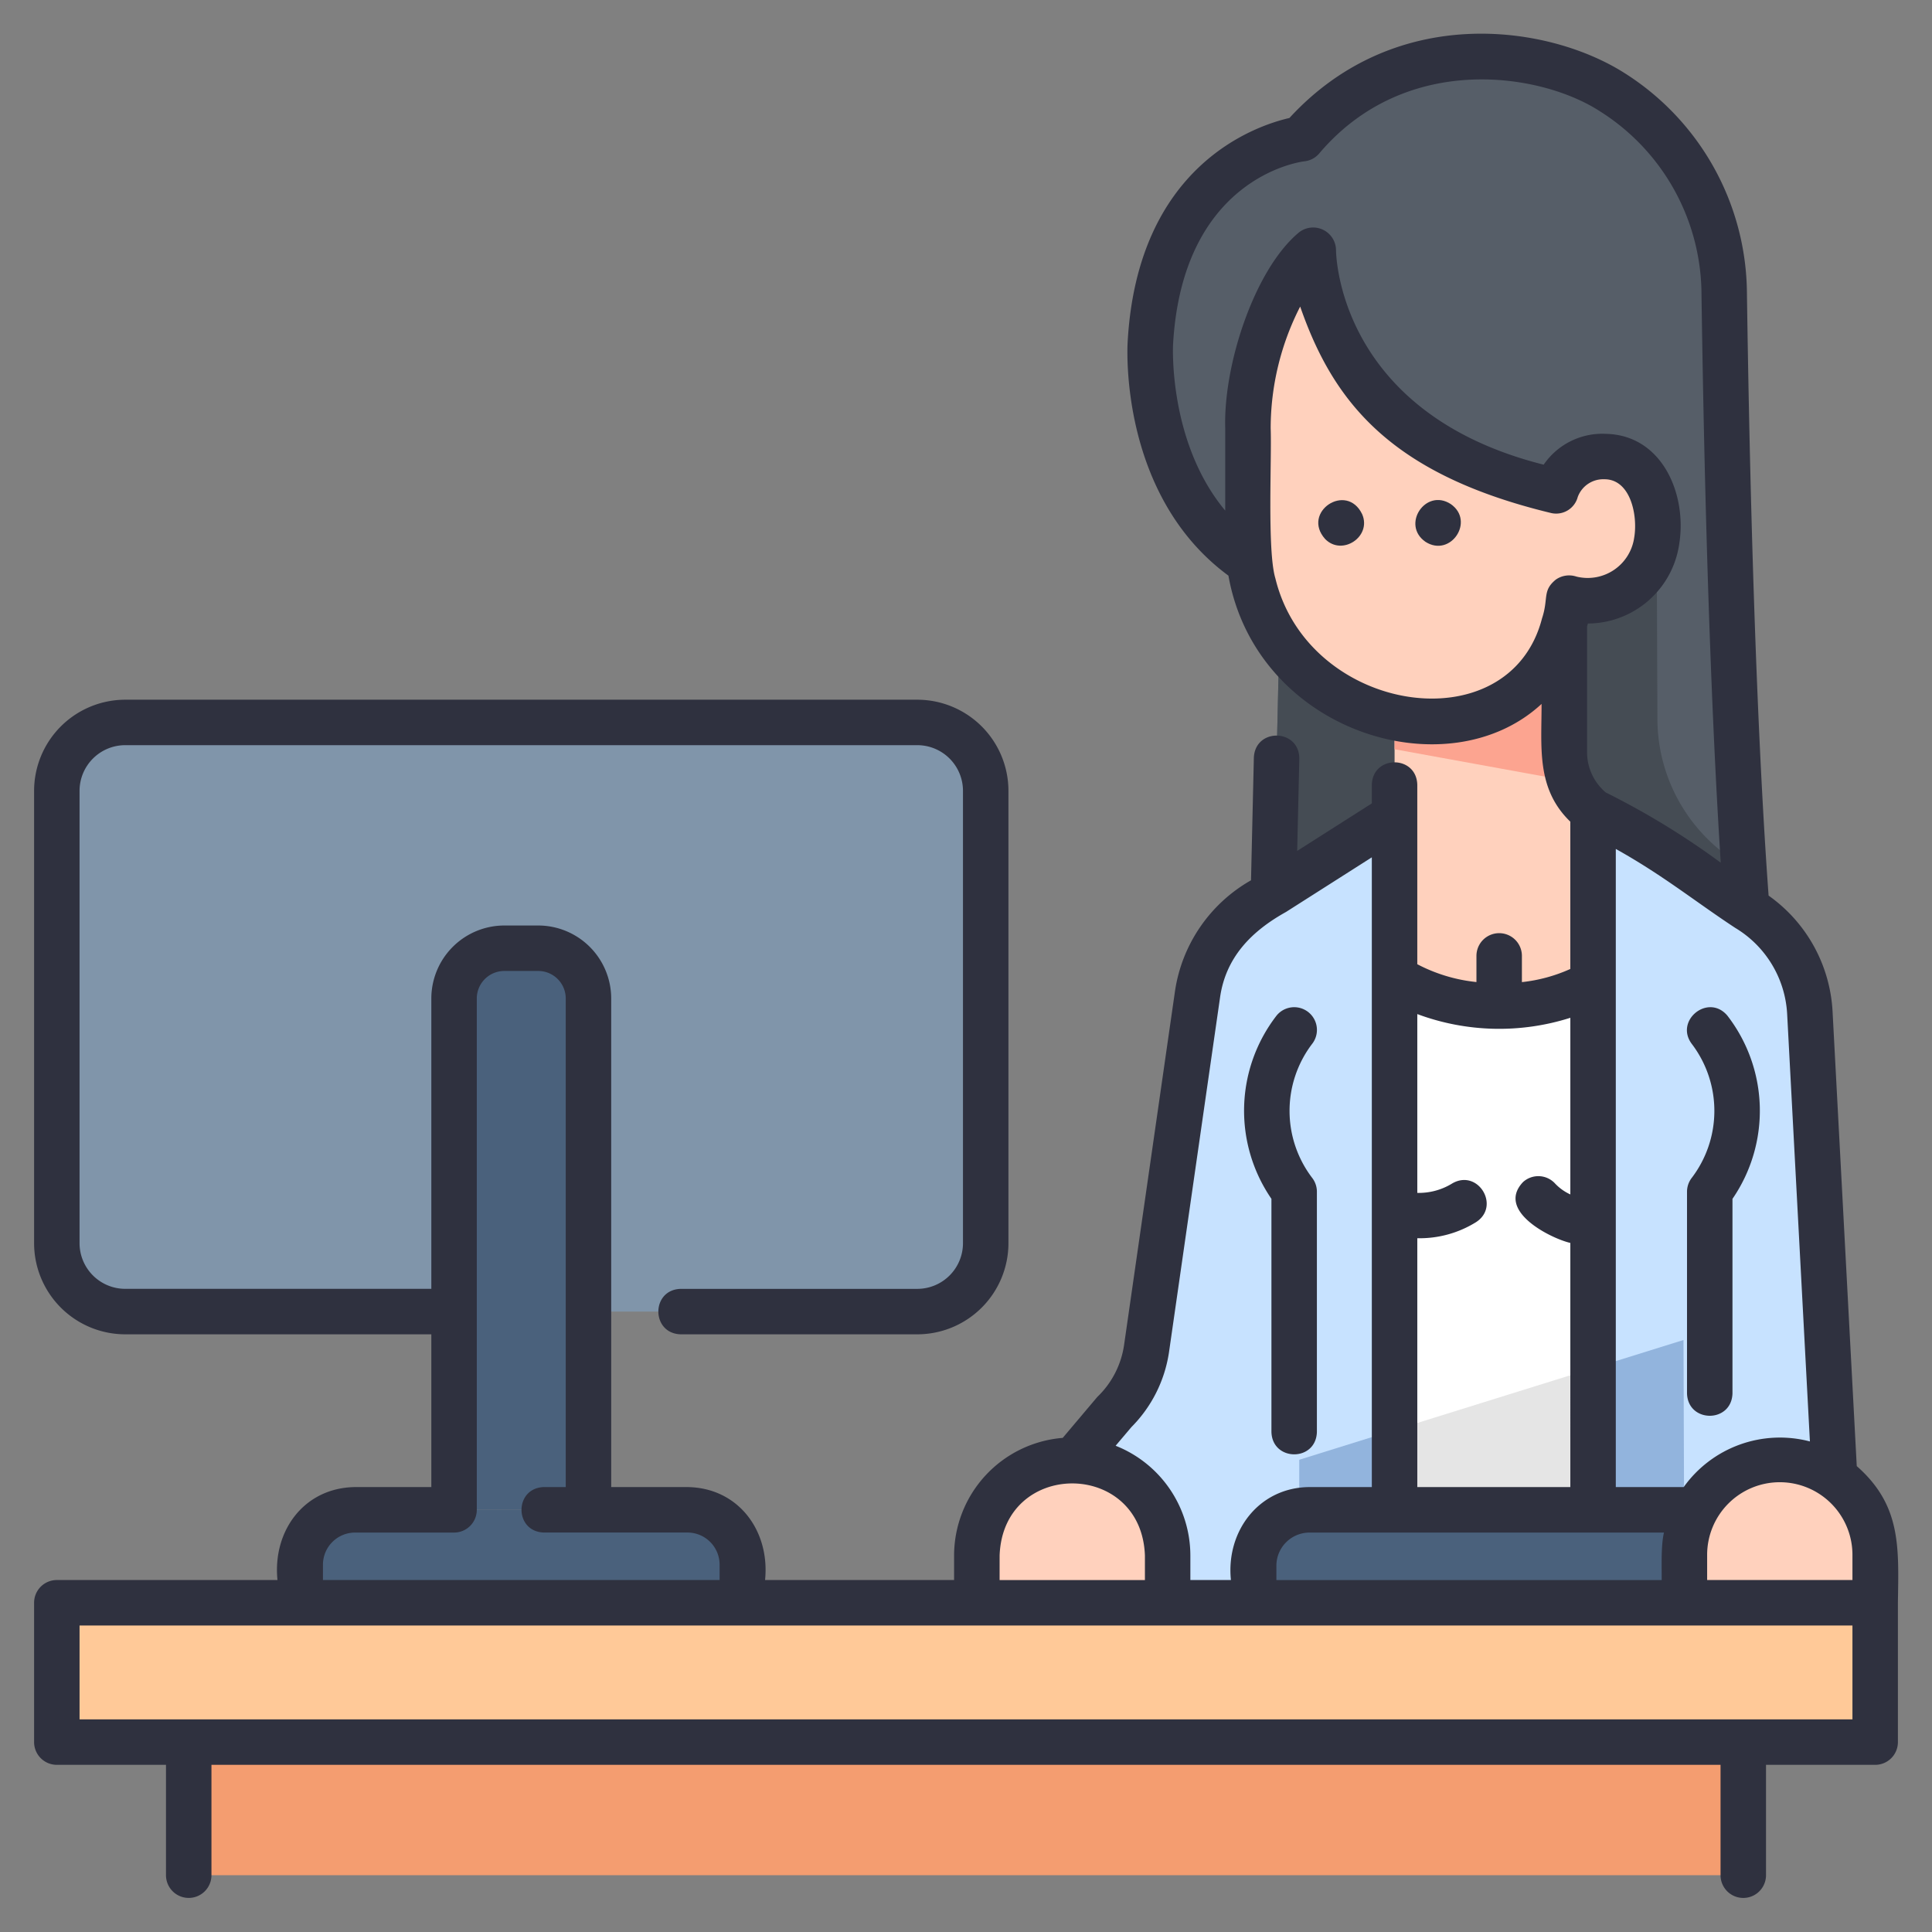 <svg id="filled_outline" data-name="filled outline" xmlns="http://www.w3.org/2000/svg" viewBox="0 0 340 340"><rect x="0" y="0" width="340" height="340" fill="#808080" stroke="none"/><path d="M229.12,24.412s-24.809,2.667-26.677,36.014c0,0-1.867,30.678,22.942,41.616l-1.6,69.36,84.3-3.735s-3.423-31.056-4.651-115.88A42.491,42.491,0,0,0,283.694,16.2C272.55,8.932,246.36,4.2,229.12,24.412Z" style="fill:#565e68"/><path d="M306.876,152.462a29.862,29.862,0,0,1-15.2-25.953l-.12-31.362-58.1,2.4-8.157,8.165L223.785,171.4l84.3-3.735S307.574,163.031,306.876,152.462Z" style="fill:#454c54"/><path d="M245.423,143.585V108.254l29.871-8.626v32.731a13.35,13.35,0,0,0,5.06,10.463l5.267,7.162v35.2H237.147V160.733Z" style="fill:#ffd1bd"/><polygon points="237.147 185.181 249.893 185.181 245.423 143.585 237.147 160.733 237.147 185.181" style="fill:#fca490"/><polygon points="285.621 185.181 285.621 149.984 280.354 142.822 275.274 191.547 285.621 185.181" style="fill:#fca490"/><path d="M236.03,162.152c9.855,19.229,45.067,20.314,54.8,0V282.061h-54.8Z" style="fill:#fff"/><polygon points="236.03 254.593 236.03 282.061 290.831 282.061 290.831 237.512 236.03 254.593" style="fill:#e5e5e5"/><path d="M245.423,143.585l-24.406,15.531a22.693,22.693,0,0,0-10.277,15.91l-8.967,62.313a19.435,19.435,0,0,1-5.6,11.08l-14.6,17.283v16.359h63.85Z" style="fill:#c7e2ff"/><path d="M324.032,282.061,318.5,178.2a22.656,22.656,0,0,0-10.4-17.886c-7.53-4.819-15.31-11.535-27.754-17.489V282.061Z" style="fill:#c7e2ff"/><polygon points="228.648 256.893 228.648 282.061 245.423 282.061 245.423 251.665 228.648 256.893" style="fill:#92b4dd"/><polygon points="280.354 240.778 280.354 282.061 296.429 282.061 296.268 235.818 280.354 240.778" style="fill:#92b4dd"/><rect x="10" y="127.138" width="163.469" height="103.679" rx="12.034" style="fill:#8095aa"/><path d="M103.562,265.7H79.907V175.714a8.84,8.84,0,0,1,8.84-8.84h5.975a8.84,8.84,0,0,1,8.84,8.84Z" style="fill:#4a617c"/><path d="M130.639,282.061H52.831v-6.706a9.653,9.653,0,0,1,9.653-9.653h58.5a9.653,9.653,0,0,1,9.654,9.653Z" style="fill:#4a617c"/><path d="M188.7,256.959a16.785,16.785,0,0,0-16.785,16.786v8.316h33.571v-8.316A16.786,16.786,0,0,0,188.7,256.959Z" style="fill:#ffd1bd"/><path d="M275.294,99.628l-29.871,8.626v23.6l30.917,5.629C274.3,135,275.662,103.154,275.294,99.628Z" style="fill:#fca490"/><path d="M231.114,44.005s0,33.336,42.7,42.368c2.427-7.837,13.8-8.075,16.72-.289,4.18,9.938-2.463,22.139-14.421,19.174-.226,8.722-9.855,26.453-31.682,20.675-7.756-2.113-20.091-7.845-23.866-23.2-1.688-5.673-.683-21.354-.943-27.368C219.6,64.721,223.578,51.069,231.114,44.005Z" style="fill:#ffd1bd"/><path d="M303.267,265.7h-72.7a9.948,9.948,0,0,0-9.948,9.948v6.411h92.592V275.65A9.947,9.947,0,0,0,303.267,265.7Z" style="fill:#4a617c"/><rect x="10" y="282.061" width="320" height="24.522" style="fill:#ffc998"/><rect x="33.213" y="306.583" width="273.575" height="23.421" style="fill:#f49d70"/><path d="M313.214,256.959a16.785,16.785,0,0,0-16.785,16.786v8.316H330v-8.316A16.786,16.786,0,0,0,313.214,256.959Z" style="fill:#ffd1bd"/><path d="M326.758,258.011,322.5,177.984a26.718,26.718,0,0,0-11.255-20.372c-1.123-15.243-2.974-47.984-3.812-105.883A46.213,46.213,0,0,0,285.8,12.8c-13.5-8.521-40.267-12.3-58.883,7.964-6.218,1.434-26.738,8.5-28.469,39.416-.068,1.119-1.4,27.037,17.736,41.124,4.9,27.537,38.543,37.911,55.107,22.574.017,7.608-.978,14.9,5.06,20.723v25.921a28.021,28.021,0,0,1-8.521,2.315v-4.616a4,4,0,0,0-8,0v4.605a28.726,28.726,0,0,1-10.41-3.14c0-4.052,0-28.149,0-31.571-.133-5.273-7.867-5.276-8,0v3.271l-13.137,8.36.375-16.244c-.012-5.276-7.745-5.456-8-.185l-.5,21.6a26.969,26.969,0,0,0-13.383,19.539l-8.967,62.313a15.785,15.785,0,0,1-4.7,9.069l-6.087,7.206a20.8,20.8,0,0,0-19.117,20.7v4.316H134.639c.879-8.631-4.67-16.245-13.654-16.359H107.562V175.714a12.854,12.854,0,0,0-12.84-12.84H88.748a12.854,12.854,0,0,0-12.841,12.84v51.1H22.034A8.043,8.043,0,0,1,14,218.784V139.173a8.043,8.043,0,0,1,8.034-8.035h139.4a8.043,8.043,0,0,1,8.034,8.035v79.611a8.043,8.043,0,0,1-8.034,8.034H119.816c-5.281.124-5.266,7.877,0,8h41.619a16.052,16.052,0,0,0,16.034-16.034V139.173a16.053,16.053,0,0,0-16.034-16.035H22.034A16.053,16.053,0,0,0,6,139.173v79.611a16.052,16.052,0,0,0,16.034,16.034H75.907V261.7H62.484c-8.986.115-14.533,7.729-13.653,16.359H10a4,4,0,0,0-4,4v24.522a4,4,0,0,0,4,4H29.212v19.422a4,4,0,0,0,8,0V310.583H302.788v19.422a4,4,0,0,0,8,0V310.583H330a4,4,0,0,0,4-4V282.061C334.141,272.312,334.621,264.923,326.758,258.011Zm-21.4-94.726a18.85,18.85,0,0,1,9.149,15.124l4.006,75.261a20.808,20.808,0,0,0-22.211,8.032H284.354V149.4C292.7,154.053,298.209,158.581,305.361,163.285ZM215.619,75.367v14.49c-10.01-12-9.194-29-9.182-29.207C208.08,31.3,228.7,28.491,229.548,28.389a4,4,0,0,0,2.739-1.533c15.14-17.7,38.795-14.092,49.3-7.255a38.248,38.248,0,0,1,17.848,32.244c.739,51.032,2.265,82.645,3.392,99.978a136.973,136.973,0,0,0-20.245-12.365,9.287,9.287,0,0,1-3.286-7.1v-22.1c.047-.175.1-.355.143-.528a16.33,16.33,0,0,0,16.084-14.045c1.375-8.712-2.989-19.091-12.862-19.333a12.521,12.521,0,0,0-11,5.422c-35.867-9.025-36.534-36.569-36.545-37.782a4.027,4.027,0,0,0-6.471-3.128C220.894,47.228,215.287,64,215.619,75.367ZM273.8,102c-2.415,1.97-1.245,3.267-2.431,6.831-5.752,22.245-41.111,16.9-46.925-7.051-1.457-4.833-.62-21.128-.827-26.413a47.063,47.063,0,0,1,5.194-21.416c5.843,16.822,15.938,29.528,44.169,36.336a3.932,3.932,0,0,0,4.676-2.821,4.776,4.776,0,0,1,4.667-3.124c4.614-.037,5.935,6.335,5.268,10.271a8.264,8.264,0,0,1-10.183,6.852A4.064,4.064,0,0,0,273.8,102ZM249.423,217.906a18.8,18.8,0,0,0,10.273-2.789c4.46-2.785.433-9.488-4.12-6.857a11.178,11.178,0,0,1-6.153,1.667V178.461a41.3,41.3,0,0,0,26.931.653V210.2a8.639,8.639,0,0,1-2.668-1.9,4,4,0,0,0-5.65-.283c-4.863,5.111,4.958,9.95,8.318,10.718V261.7H249.423Zm43.407,51.8c-.544,2.307-.382,5.955-.4,8.359H224.623v-2.524a5.841,5.841,0,0,1,5.835-5.835Zm-93.714-18.569a23.574,23.574,0,0,0,6.616-13.224L214.7,175.6c.988-7.135,5.554-11.736,11.619-15.111l15.1-9.613V261.7H230.458c-8.905.048-14.731,7.772-13.835,16.359h-7.139v-4.316a20.8,20.8,0,0,0-13.153-19.315Zm-23.2,22.612c.6-16.926,24.973-16.915,25.571,0v4.316H175.913Zm-119.082,1.61a5.659,5.659,0,0,1,5.653-5.653H79.907a4,4,0,0,0,4-4V175.714a4.846,4.846,0,0,1,4.841-4.84h5.974a4.845,4.845,0,0,1,4.84,4.84V261.7H95.735c-5.27.132-5.28,7.865,0,8h25.25a5.66,5.66,0,0,1,5.654,5.653v2.706H56.831ZM326,302.583H14V286.061H326Zm0-24.522H300.429v-4.316a12.786,12.786,0,1,1,25.571,0Z" style="fill:#2f313f"/><path d="M223.752,251.982c.125,5.25,7.863,5.3,8,0V209.725a4,4,0,0,0-.761-2.347,19.465,19.465,0,0,1-.133-23.6,4,4,0,0,0-6.2-5.056,27.367,27.367,0,0,0-.907,32.251Z" style="fill:#2f313f"/><path d="M297.78,183.78a19.464,19.464,0,0,1-.132,23.6,4,4,0,0,0-.761,2.347v35.469c.129,5.264,7.865,5.285,8,0V210.977a27.365,27.365,0,0,0-.906-32.251C300.6,174.738,294.574,179.651,297.78,183.78Z" style="fill:#2f313f"/><path d="M239.72,90.494c-2.745-5.718-10.745-.374-6.52,4.361C236.191,97.926,241.432,94.433,239.72,90.494Z" style="fill:#2f313f"/><path d="M255.3,88.7c-4.416-2.854-8.758,3.653-4.44,6.651C255.287,98.182,259.619,91.687,255.3,88.7Z" style="fill:#2f313f"/></svg>